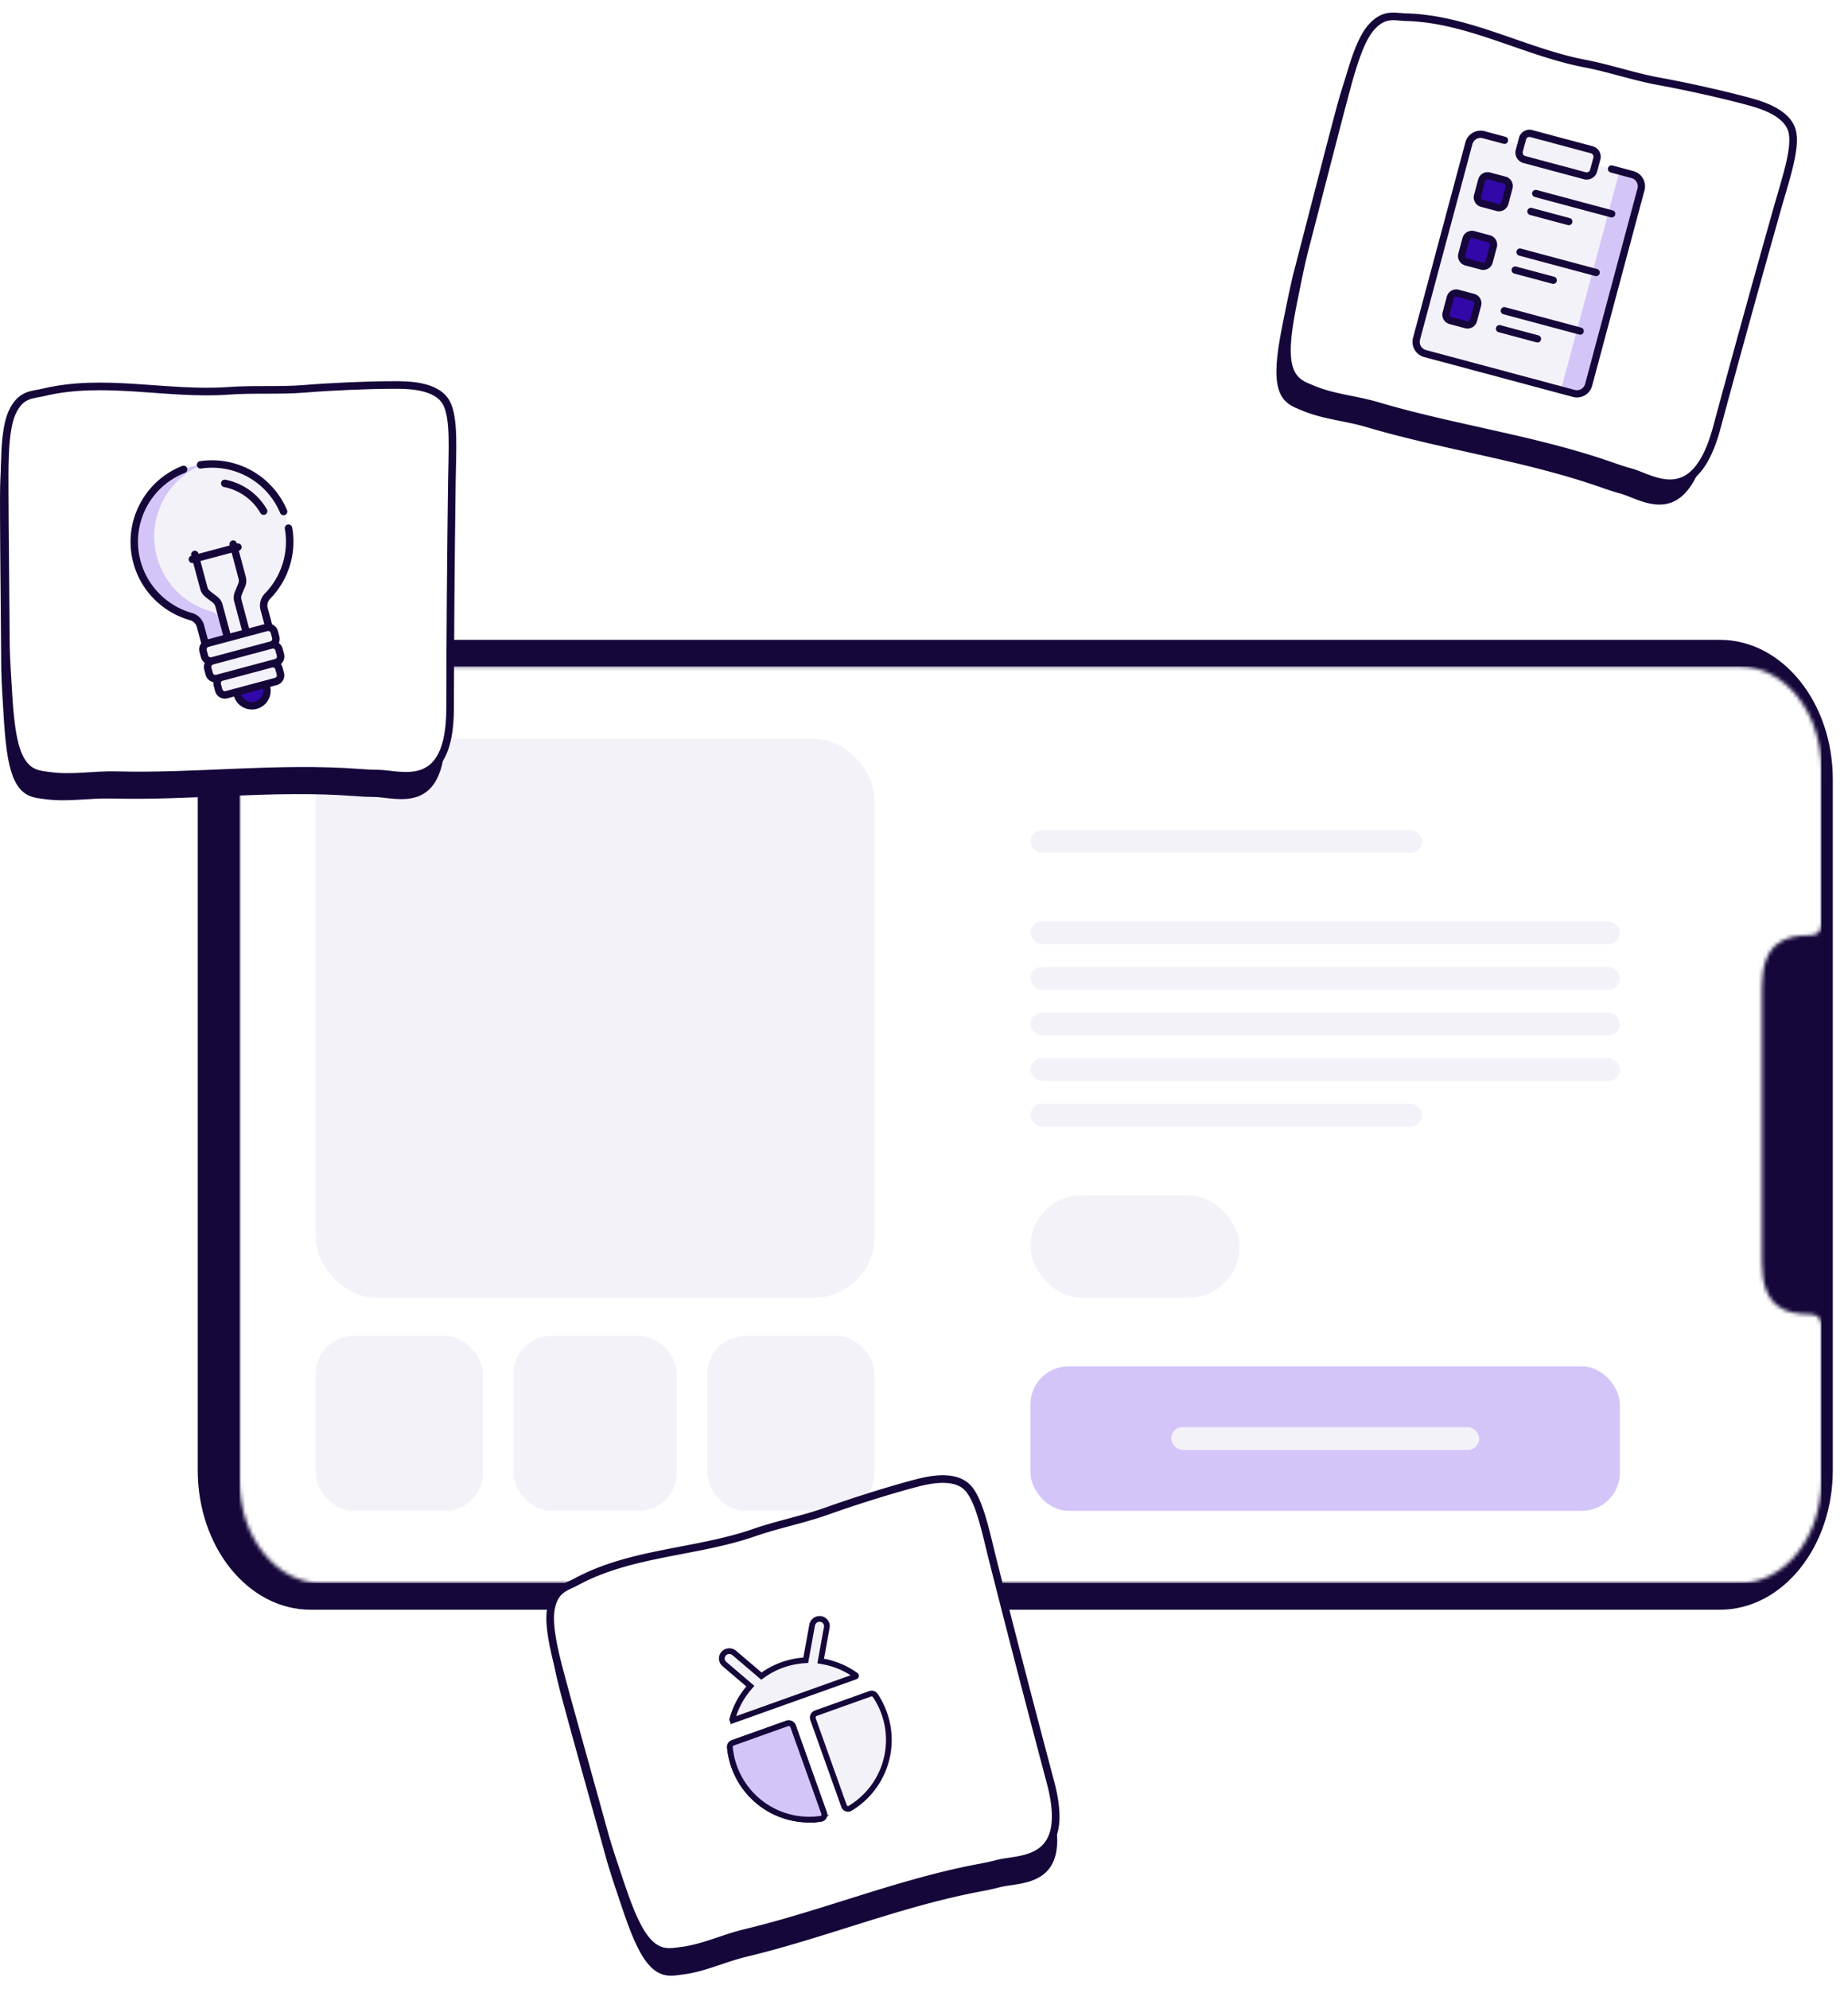 <svg width="486" height="523" fill="none" xmlns="http://www.w3.org/2000/svg"><g style="mix-blend-mode:multiply" filter="url(#filter0_i_42_244)"><path d="M456.31 168.221c16.397 0 29.69 16.431 29.69 36.699v181.601c0 20.269-13.293 36.7-29.69 36.7H85.69c-16.397 0-29.69-16.431-29.69-36.7V204.92c0-20.268 13.293-36.699 29.69-36.699h370.62z" fill="#16073A"/></g><mask id="a" style="mask-type:alpha" maskUnits="userSpaceOnUse" x="63" y="175" width="416" height="242"><path fill-rule="evenodd" clip-rule="evenodd" d="M479 202.213c0-14.908-9.634-26.992-21.517-26.992H84.517C72.634 175.221 63 187.305 63 202.213v187.016c0 14.907 9.634 26.992 21.517 26.992h372.966c11.883 0 21.517-12.085 21.517-26.992v-40.542c0-2.517-1.279-3.16-3.257-3.16-6.265 0-12.369-1.928-12.369-13.587v-72.438c0-11.66 6.104-13.588 12.369-13.588 1.978 0 3.257-.643 3.257-3.159v-40.542z" fill="#C4C4C4"/></mask><g clip-path="url(#clip0_42_244)" mask="url(#a)"><rect x="479" y="175.221" width="241" height="416" rx="4" transform="rotate(90 479 175.221)" fill="#fff"/><rect x="83" y="194.221" width="147" height="147" rx="16" fill="#F4F2F9"/><rect x="271" y="359.221" width="155" height="38" rx="10" fill="#D4C5F9"/><rect x="308" y="375.221" width="81" height="6" rx="3" fill="#F4F2F9"/><rect x="83" y="351.221" width="44" height="46" rx="10" fill="#F4F2F9"/><rect x="271" y="242.221" width="155" height="6" rx="3" fill="#F4F2F9"/><rect x="271" y="254.221" width="155" height="6" rx="3" fill="#F4F2F9"/><rect x="271" y="266.221" width="155" height="6" rx="3" fill="#F4F2F9"/><rect x="271" y="278.221" width="155" height="6" rx="3" fill="#F4F2F9"/><rect x="271" y="290.221" width="103" height="6" rx="3" fill="#F4F2F9"/><rect x="271" y="314.221" width="55" height="27" rx="13.5" fill="#F4F2F9"/><rect x="271" y="218.221" width="103" height="6" rx="3" fill="#F4F2F9"/><rect x="135" y="351.221" width="43" height="46" rx="10" fill="#F4F2F9"/><rect x="186" y="351.221" width="44" height="46" rx="10" fill="#F4F2F9"/></g><path d="M.012 136.338c.002 5.969.299 33.757.324 39.905.138 4.379.33 7.261.548 10.812.422 6.865.928 14.547 3.287 18.768 2.178 3.896 5.12 3.928 7.663 4.286 5.821.819 11.672-.325 17.494-.17 21.255.562 42.578-2.261 63.812-.648 1.682.128 3.355.24 5.04.237 5.903-.014 18.932 5.445 18.967-17.146.03-19.918.194-39.785.461-59.732.107-7.964.721-16.395-1.384-20.491-2.526-4.917-10.728-4.803-13.757-4.803-6.939 0-16.251.406-23.6 1.002-6.652.539-13.341.044-20.012.528-16.087 1.168-32.715-3.456-48.698.422-2.796.678-5.879.283-8.18 5.261C-.266 119.425.01 129.443.013 136.338z" fill="#16073A"/><path d="M1.239 130.205c.002 5.968.299 33.756.323 39.904.139 4.379.331 7.262.55 10.812.421 6.865.927 14.547 3.286 18.768 2.178 3.896 5.12 3.929 7.663 4.286 5.821.819 11.671-.324 17.494-.17 21.255.563 42.577-2.261 63.812-.648 1.682.128 3.355.241 5.039.237 5.904-.014 18.933 5.445 18.968-17.146.03-19.918.194-39.785.461-59.732.106-7.963.721-16.395-1.384-20.491-2.526-4.917-10.729-4.803-13.758-4.803-6.938 0-16.25.406-23.6 1.002-6.651.539-13.34.044-20.01.529-16.089 1.168-32.716-3.457-48.7.421-2.795.679-5.878.283-8.179 5.261-2.244 4.857-1.967 14.874-1.965 21.77z" fill="#fff" stroke="#16073A" stroke-width="2" stroke-miterlimit="1.5" stroke-linecap="round" stroke-linejoin="round"/><g clip-path="url(#clip1_42_244)"><path d="M50.517 122.688c-10.895 2.905-17.396 14.146-14.477 25.038 1.94 7.24 7.535 12.525 14.268 14.403a3.515 3.515 0 012.441 2.483l1.288 4.808c.17-.131.368-.232.588-.291l15.503-4.154c.22-.059.442-.07.654-.042l-1.288-4.808a3.553 3.553 0 01.901-3.401c4.872-4.992 7.063-12.351 5.127-19.578-2.92-10.893-14.11-17.362-25.005-14.458z" fill="#F4F2F9"/><path d="M57.967 163.214a3.515 3.515 0 00-2.441-2.483c-6.733-1.878-12.328-7.162-14.268-14.403-2.68-10.001 2.58-20.294 11.893-24.161-.877.115-1.756.287-2.634.521-10.895 2.905-17.396 14.146-14.477 25.038 1.94 7.24 7.535 12.525 14.268 14.403a3.515 3.515 0 012.441 2.483l1.288 4.808c.17-.131.368-.232.588-.291l4.597-1.231-1.255-4.684z" fill="#D4C5F9"/><path d="M68.516 134.881a14.207 14.207 0 00-9.568-6.823.98.98 0 11.379-1.923 16.166 16.166 0 0110.886 7.765.98.98 0 11-1.697.981z" fill="#FFEAC8"/><path d="M62.268 181.938l.186.694a3.97 3.97 0 004.847 2.799 3.97 3.97 0 002.799-4.848l-.186-.693-7.646 2.048z" fill="#3308A8"/><path d="M71.335 174.523l-12.98 3.478a1.703 1.703 0 00-1.203 2.083l.374 1.398a1.702 1.702 0 002.083 1.203l12.98-3.478a1.703 1.703 0 001.203-2.083l-.374-1.398a1.702 1.702 0 00-2.083-1.203z" fill="#F4F2F9"/><path d="M71.962 176.865l-12.98 3.478a1.702 1.702 0 01-1.887-.749c-.005.161.013.326.057.49l.374 1.398a1.702 1.702 0 002.083 1.203l12.98-3.478a1.703 1.703 0 001.203-2.083l-.374-1.398a1.689 1.689 0 00-.197-.453 1.704 1.704 0 01-1.259 1.592zM71.358 169.564l-15.504 4.155a1.702 1.702 0 00-1.202 2.082l.375 1.399a1.702 1.702 0 002.082 1.202l15.504-4.154a1.703 1.703 0 001.203-2.083l-.375-1.398a1.703 1.703 0 00-2.083-1.203z" fill="#F4F2F9"/><path d="M71.986 171.906l-15.504 4.154a1.703 1.703 0 01-1.887-.749c-.005.162.013.326.057.49l.375 1.399a1.703 1.703 0 002.082 1.202l15.504-4.154a1.703 1.703 0 001.203-2.083l-.375-1.398a1.689 1.689 0 00-.196-.453 1.703 1.703 0 01-1.26 1.592zM70.12 164.944l-15.504 4.154a1.703 1.703 0 00-1.202 2.083l.374 1.398a1.703 1.703 0 002.083 1.203l15.504-4.154a1.703 1.703 0 001.203-2.083l-.375-1.399a1.702 1.702 0 00-2.083-1.202z" fill="#F4F2F9"/><path d="M70.748 167.286l-15.504 4.154a1.704 1.704 0 01-1.887-.75c-.005.162.013.327.057.491l.374 1.398a1.703 1.703 0 002.083 1.203l15.504-4.155a1.702 1.702 0 001.203-2.082l-.375-1.399a1.703 1.703 0 00-.196-.453 1.704 1.704 0 01-1.26 1.593z" fill="#F4F2F9"/><path d="M59.294 126.13a.98.98 0 00-.378 1.924 14.204 14.204 0 019.568 6.823.98.98 0 101.697-.981 16.168 16.168 0 00-10.887-7.766z" fill="#16073A"/><path d="M52.849 123.191a19.407 19.407 0 0120.823 11.667.98.98 0 101.807-.76 21.482 21.482 0 00-9.25-10.343 21.48 21.48 0 00-13.675-2.502.981.981 0 00.295 1.938zM75.698 137.901a.982.982 0 00-.792 1.137c1.097 6.154-.863 12.508-5.244 16.998a4.555 4.555 0 00-1.147 4.338l1.002 3.737-4.007 1.074-2.016-7.526a2.055 2.055 0 01.088-1.318l.885-2.117c.34-.813.401-1.73.173-2.582l-1.834-6.845a.98.98 0 10-.507-1.893l-.028-.104a.98.98 0 00-1.893.508l.027.103-8.2 2.197-.027-.103a.98.98 0 00-1.893.507l.027.103a.981.981 0 00.508 1.894l1.834 6.845c.228.851.74 1.615 1.44 2.149l1.825 1.391c.358.273.62.663.736 1.097l2.017 7.526-4.007 1.074-1.001-3.738a4.513 4.513 0 00-3.125-3.173c-6.606-1.842-11.812-7.097-13.584-13.712-2.568-9.582 2.456-19.533 11.686-23.148a.98.98 0 00-.715-1.825 21.388 21.388 0 00-11.253 10.226 21.358 21.358 0 00-1.612 15.254c2.022 7.545 7.859 13.115 14.952 15.093a2.545 2.545 0 011.757 1.793l1.147 4.278a2.642 2.642 0 00-.45 2.282l.374 1.399c.164.61.53 1.113 1.006 1.457a2.636 2.636 0 00-.142 1.765l.374 1.398a2.647 2.647 0 002.053 1.911c-.035.318-.015.647.072.974l.375 1.398a2.652 2.652 0 003.243 1.873l1.728-.463a4.944 4.944 0 005.973 3.24 4.944 4.944 0 003.552-5.793l1.728-.463a2.65 2.65 0 001.872-3.243l-.374-1.398a2.625 2.625 0 00-.425-.879 2.65 2.65 0 00.823-2.682l-.375-1.398a2.634 2.634 0 00-1.005-1.457c.24-.537.305-1.155.142-1.765l-.375-1.399a2.643 2.643 0 00-1.531-1.751l-1.147-4.279a2.587 2.587 0 01.657-2.462c4.822-4.941 6.979-11.935 5.77-18.71a.98.98 0 00-1.136-.793zm-20.415 17.544a2.058 2.058 0 01-.736-1.098l-1.834-6.845 8.2-2.197 1.834 6.845c.116.435.085.903-.089 1.318l-.885 2.117a4.028 4.028 0 00-.173 2.582l2.017 7.526-3.052.817-2.017-7.526a4.023 4.023 0 00-1.44-2.148l-1.825-1.391zm11.732 29.035a2.982 2.982 0 01-3.568-1.855l5.73-1.536a2.982 2.982 0 01-2.162 3.391zm5.767-7.098a.688.688 0 01-.487.842l-12.98 3.479a.689.689 0 01-.843-.487l-.374-1.398a.689.689 0 01.486-.843l12.98-3.478a.689.689 0 01.843.487l.375 1.398zm.023-4.959a.69.69 0 01-.486.843l-15.504 4.154a.689.689 0 01-.842-.487l-.375-1.398a.688.688 0 01.487-.842l15.503-4.155a.689.689 0 01.843.487l.374 1.398zm-1.238-4.621a.689.689 0 01-.486.843l-15.504 4.154a.689.689 0 01-.842-.486l-.375-1.399a.693.693 0 01.486-.842l15.504-4.154a.692.692 0 01.843.486l.374 1.398z" fill="#16073A"/></g><path d="M148.998 450.938c1.547 5.765 9.026 32.529 10.641 38.461 1.267 4.195 2.199 6.929 3.328 10.302 2.184 6.522 4.662 13.811 8.032 17.277 3.113 3.201 5.962 2.47 8.512 2.157 5.834-.715 11.19-3.334 16.854-4.692 20.676-4.958 40.541-13.204 61.47-17.141 1.658-.312 3.302-.636 4.928-1.076 5.699-1.541 19.698.36 13.884-21.47a5034.075 5034.075 0 01-15.015-57.817c-1.958-7.719-3.546-16.022-6.639-19.434-3.713-4.096-11.607-1.863-14.532-1.079-6.702 1.796-15.593 4.598-22.537 7.076-6.285 2.243-12.875 3.496-19.192 5.69-15.238 5.292-32.495 5.128-46.93 13.011-2.526 1.379-5.606 1.795-6.54 7.199-.911 5.272 1.949 14.876 3.736 21.536z" fill="#16073A"/><path d="M148.595 444.696c1.547 5.764 9.026 32.528 10.641 38.461 1.267 4.194 2.199 6.928 3.329 10.301 2.184 6.522 4.661 13.811 8.032 17.278 3.112 3.2 5.961 2.47 8.511 2.157 5.835-.716 11.19-3.335 16.854-4.693 20.676-4.957 40.541-13.203 61.47-17.141 1.658-.312 3.303-.636 4.928-1.076 5.7-1.541 19.698.36 13.884-21.47a5049.356 5049.356 0 01-15.014-57.817c-1.958-7.719-3.547-16.022-6.64-19.434-3.713-4.096-11.606-1.863-14.532-1.079-6.702 1.796-15.592 4.599-22.537 7.076-6.285 2.243-12.875 3.496-19.192 5.69-15.238 5.292-32.495 5.129-46.93 13.011-2.525 1.379-5.605 1.795-6.539 7.199-.911 5.272 1.949 14.877 3.735 21.537z" fill="#fff" stroke="#16073A" stroke-width="2" stroke-miterlimit="1.5" stroke-linecap="round" stroke-linejoin="round"/><g clip-path="url(#clip2_42_244)" stroke="#16073A" stroke-width="1.5"><path d="M211.321 436.55l.581-.041.104-.573 1.58-8.703c.222-1.05 1.245-1.772 2.296-1.575h0l.012.002c1.053.181 1.755 1.235 1.528 2.251l-.004.015-.002.016-1.451 8.031-.133.735.735.136a21.126 21.126 0 018.482 3.615c.04.028.056.055.064.076a.165.165 0 01.008.088.222.222 0 01-.153.172l-32.12 11.467a.22.22 0 01-.227-.036.171.171 0 01-.05-.073.171.171 0 01.001-.099 21.138 21.138 0 014.276-8.17l.482-.57-.568-.485-6.21-5.297-.007-.007-.008-.006a1.887 1.887 0 01-.7-1.307 1.915 1.915 0 01.082-.752c.078-.243.204-.467.369-.66h.001l.004-.006c.689-.818 1.937-.908 2.774-.235l6.735 5.734.443.377.476-.336a21.031 21.031 0 015.045-2.607 21.03 21.03 0 015.555-1.177zm21.207 13.858h0a20.942 20.942 0 01-8.984 25.035c-.561.335-1.333.068-1.589-.648l-8.134-22.782a1.25 1.25 0 01.757-1.598l14.245-5.085c.52-.186 1.064-.009 1.339.398a20.918 20.918 0 012.366 4.68zm-39.443 14.082h0a20.902 20.902 0 01-1.132-5.121c-.046-.489.264-.97.784-1.156l14.244-5.085a1.25 1.25 0 011.598.757l8.133 22.781c.256.717-.173 1.412-.819 1.509a20.943 20.943 0 01-22.808-13.685z" fill="#F4F2F9"/><path d="M193.085 464.49v-.001a20.885 20.885 0 01-1.132-5.12c-.046-.489.264-.97.784-1.156l14.244-5.086a1.251 1.251 0 011.598.757l8.133 22.782c.256.717-.173 1.412-.819 1.508a20.942 20.942 0 01-22.808-13.684z" fill="#D4C5F9"/></g><path d="M350.08 33.605c-1.543 5.766-8.448 32.684-10.016 38.63-.999 4.265-1.56 7.099-2.268 10.585-1.369 6.74-2.869 14.291-1.683 18.979 1.095 4.327 3.928 5.119 6.293 6.123 5.411 2.298 11.358 2.708 16.942 4.364 20.385 6.044 41.712 8.836 61.805 15.89 1.592.559 3.178 1.1 4.806 1.532 5.707 1.515 16.879 10.161 22.759-11.652a5037.55 5037.55 0 0115.906-57.578c2.164-7.664 4.939-15.649 3.967-20.15-1.168-5.404-9.121-7.416-12.046-8.2-6.702-1.796-15.803-3.814-23.056-5.14-6.564-1.201-12.897-3.41-19.466-4.67-15.842-3.035-30.705-11.805-47.148-12.196-2.876-.068-5.752-1.248-9.262 2.964-3.425 4.11-5.751 13.859-7.533 20.52z" fill="#16073A"/><path d="M352.852 27.998c-1.543 5.766-8.448 32.684-10.015 38.629-1 4.266-1.56 7.1-2.268 10.585-1.37 6.74-2.869 14.292-1.683 18.98 1.095 4.327 3.928 5.119 6.292 6.123 5.411 2.297 11.358 2.707 16.943 4.363 20.385 6.045 41.711 8.836 61.805 15.891 1.591.558 3.178 1.1 4.806 1.532 5.706 1.515 16.878 10.16 22.759-11.652a5014.823 5014.823 0 0115.905-57.578c2.164-7.664 4.94-15.649 3.967-20.15-1.168-5.404-9.12-7.417-12.046-8.2-6.702-1.796-15.802-3.815-23.055-5.141-6.564-1.2-12.898-3.41-19.466-4.669-15.842-3.035-30.706-11.806-47.148-12.197-2.877-.068-5.752-1.248-9.263 2.965-3.425 4.11-5.75 13.858-7.533 20.519z" fill="#fff" stroke="#16073A" stroke-width="2" stroke-miterlimit="1.5" stroke-linecap="round" stroke-linejoin="round"/><g clip-path="url(#clip3_42_244)"><path d="M429.316 45.903l-39.13-10.485a3.173 3.173 0 00-3.886 2.244l-13.774 51.404a3.173 3.173 0 002.244 3.886l39.13 10.485a3.173 3.173 0 003.886-2.244l13.774-51.404a3.173 3.173 0 00-2.244-3.886z" fill="#F4F2F9"/><path d="M429.316 45.904l-3.397-.91-15.416 57.533 3.397.91a3.173 3.173 0 003.886-2.243l13.774-51.405a3.173 3.173 0 00-2.244-3.886z" fill="#D4C5F9"/><path d="M416.789 46.204l-15.905-4.261a1.887 1.887 0 01-1.334-2.31l.852-3.181a1.887 1.887 0 012.311-1.334l15.905 4.262a1.887 1.887 0 011.334 2.31l-.853 3.18a1.886 1.886 0 01-2.31 1.334z" fill="#F4F2F9"/><path d="M393.795 54.55l-4.087-1.095a1.605 1.605 0 01-1.135-1.965l1.096-4.087a1.604 1.604 0 011.964-1.135l4.088 1.096a1.603 1.603 0 011.134 1.964l-1.095 4.088a1.604 1.604 0 01-1.965 1.134zM389.666 69.963l-4.088-1.096a1.603 1.603 0 01-1.134-1.964l1.095-4.088a1.604 1.604 0 011.965-1.134l4.087 1.095a1.605 1.605 0 011.135 1.965l-1.096 4.087a1.604 1.604 0 01-1.964 1.135zM385.536 85.375l-4.088-1.095a1.604 1.604 0 01-1.134-1.965l1.095-4.087a1.604 1.604 0 011.965-1.135l4.087 1.096a1.605 1.605 0 011.135 1.964l-1.096 4.088a1.603 1.603 0 01-1.964 1.134z" fill="#3308A8"/><path d="M412.358 59.188l-9.988-2.676a.951.951 0 11.493-1.84l9.987 2.676a.953.953 0 01-.492 1.84zM423.61 57.143l-19.975-5.352a.951.951 0 11.493-1.84l19.975 5.353a.952.952 0 01-.493 1.84zM408.228 74.6l-9.988-2.676a.952.952 0 01.493-1.84l9.988 2.677a.952.952 0 01-.493 1.84zM419.48 72.556l-19.975-5.352a.952.952 0 01.493-1.84l19.975 5.352a.953.953 0 11-.493 1.84zM404.098 90.013l-9.988-2.676a.952.952 0 01.493-1.84l9.988 2.677a.952.952 0 01-.493 1.839zM415.351 87.969l-19.976-5.353a.952.952 0 01.493-1.84l19.976 5.353a.953.953 0 01-.493 1.84zM416.543 47.124l-15.905-4.262a2.842 2.842 0 01-2.008-3.477l.853-3.18a2.841 2.841 0 013.476-2.007l15.905 4.262a2.841 2.841 0 012.007 3.476l-.852 3.18a2.841 2.841 0 01-3.476 2.008zm-14.077-11.087a.935.935 0 00-1.144.66l-.852 3.181a.935.935 0 00.66 1.144l15.906 4.262a.936.936 0 001.144-.66l.852-3.18a.935.935 0 00-.661-1.145l-15.905-4.262zM393.549 55.47l-4.088-1.096a2.56 2.56 0 01-1.807-3.13l1.095-4.088a2.56 2.56 0 013.131-1.807l4.087 1.095a2.559 2.559 0 011.808 3.13l-1.095 4.088a2.56 2.56 0 01-3.131 1.808zm-2.162-8.282a.653.653 0 00-.799.461l-1.095 4.088a.653.653 0 00.461.798l4.088 1.096a.652.652 0 00.798-.462l1.096-4.087a.653.653 0 00-.461-.799l-4.088-1.095zM389.419 70.882l-4.087-1.095a2.559 2.559 0 01-1.808-3.13l1.095-4.088a2.56 2.56 0 013.131-1.808l4.088 1.095a2.56 2.56 0 011.807 3.131l-1.095 4.088a2.56 2.56 0 01-3.131 1.807zm-2.162-8.281a.652.652 0 00-.798.46l-1.096 4.088a.653.653 0 00.461.799l4.088 1.095a.654.654 0 00.799-.461l1.095-4.087a.653.653 0 00-.461-.8l-4.088-1.094zM385.289 86.295l-4.087-1.095a2.559 2.559 0 01-1.808-3.131l1.095-4.087a2.56 2.56 0 013.131-1.808l4.088 1.095a2.56 2.56 0 011.807 3.131l-1.095 4.087a2.56 2.56 0 01-3.131 1.808zm-2.162-8.282a.652.652 0 00-.798.462l-1.095 4.087a.652.652 0 00.461.799l4.087 1.095a.653.653 0 00.799-.461l1.095-4.088a.653.653 0 00-.461-.798l-4.088-1.096z" fill="#16073A"/><path d="M413.654 104.357l-39.131-10.485a4.13 4.13 0 01-2.917-5.052l13.774-51.405a4.13 4.13 0 015.052-2.916l5.511 1.476a.953.953 0 01-.492 1.84l-5.512-1.477a2.222 2.222 0 00-2.719 1.57l-13.774 51.405a2.223 2.223 0 001.57 2.72l39.131 10.484a2.222 2.222 0 002.719-1.57l13.774-51.404a2.223 2.223 0 00-1.57-2.72l-5.512-1.477a.952.952 0 01.493-1.839l5.512 1.477a4.129 4.129 0 012.916 5.051l-13.773 51.405a4.13 4.13 0 01-5.052 2.917z" fill="#16073A"/></g><defs><clipPath id="clip0_42_244"><rect x="479" y="175.221" width="241" height="416" rx="4" transform="rotate(90 479 175.221)" fill="#fff"/></clipPath><clipPath id="clip1_42_244"><path fill="#fff" transform="rotate(-15 504.646 -3.109)" d="M0 0h66.781v66.781H0z"/></clipPath><clipPath id="clip2_42_244"><path fill="#fff" transform="rotate(-19.647 1341.814 -274.2)" d="M0 0h65.071v65.071H0z"/></clipPath><clipPath id="clip3_42_244"><path fill="#fff" transform="rotate(15 83.732 1455.325)" d="M0 0h65v65H0z"/></clipPath><filter id="filter0_i_42_244" x="52" y="168.221" width="434" height="255" filterUnits="userSpaceOnUse" color-interpolation-filters="sRGB"><feFlood flood-opacity="0" result="BackgroundImageFix"/><feBlend in="SourceGraphic" in2="BackgroundImageFix" result="shape"/><feColorMatrix in="SourceAlpha" values="0 0 0 0 0 0 0 0 0 0 0 0 0 0 0 0 0 0 127 0" result="hardAlpha"/><feOffset dx="-4"/><feGaussianBlur stdDeviation="12"/><feComposite in2="hardAlpha" operator="arithmetic" k2="-1" k3="1"/><feColorMatrix values="0 0 0 0 1 0 0 0 0 1 0 0 0 0 1 0 0 0 0.16 0"/><feBlend in2="shape" result="effect1_innerShadow_42_244"/></filter></defs></svg>